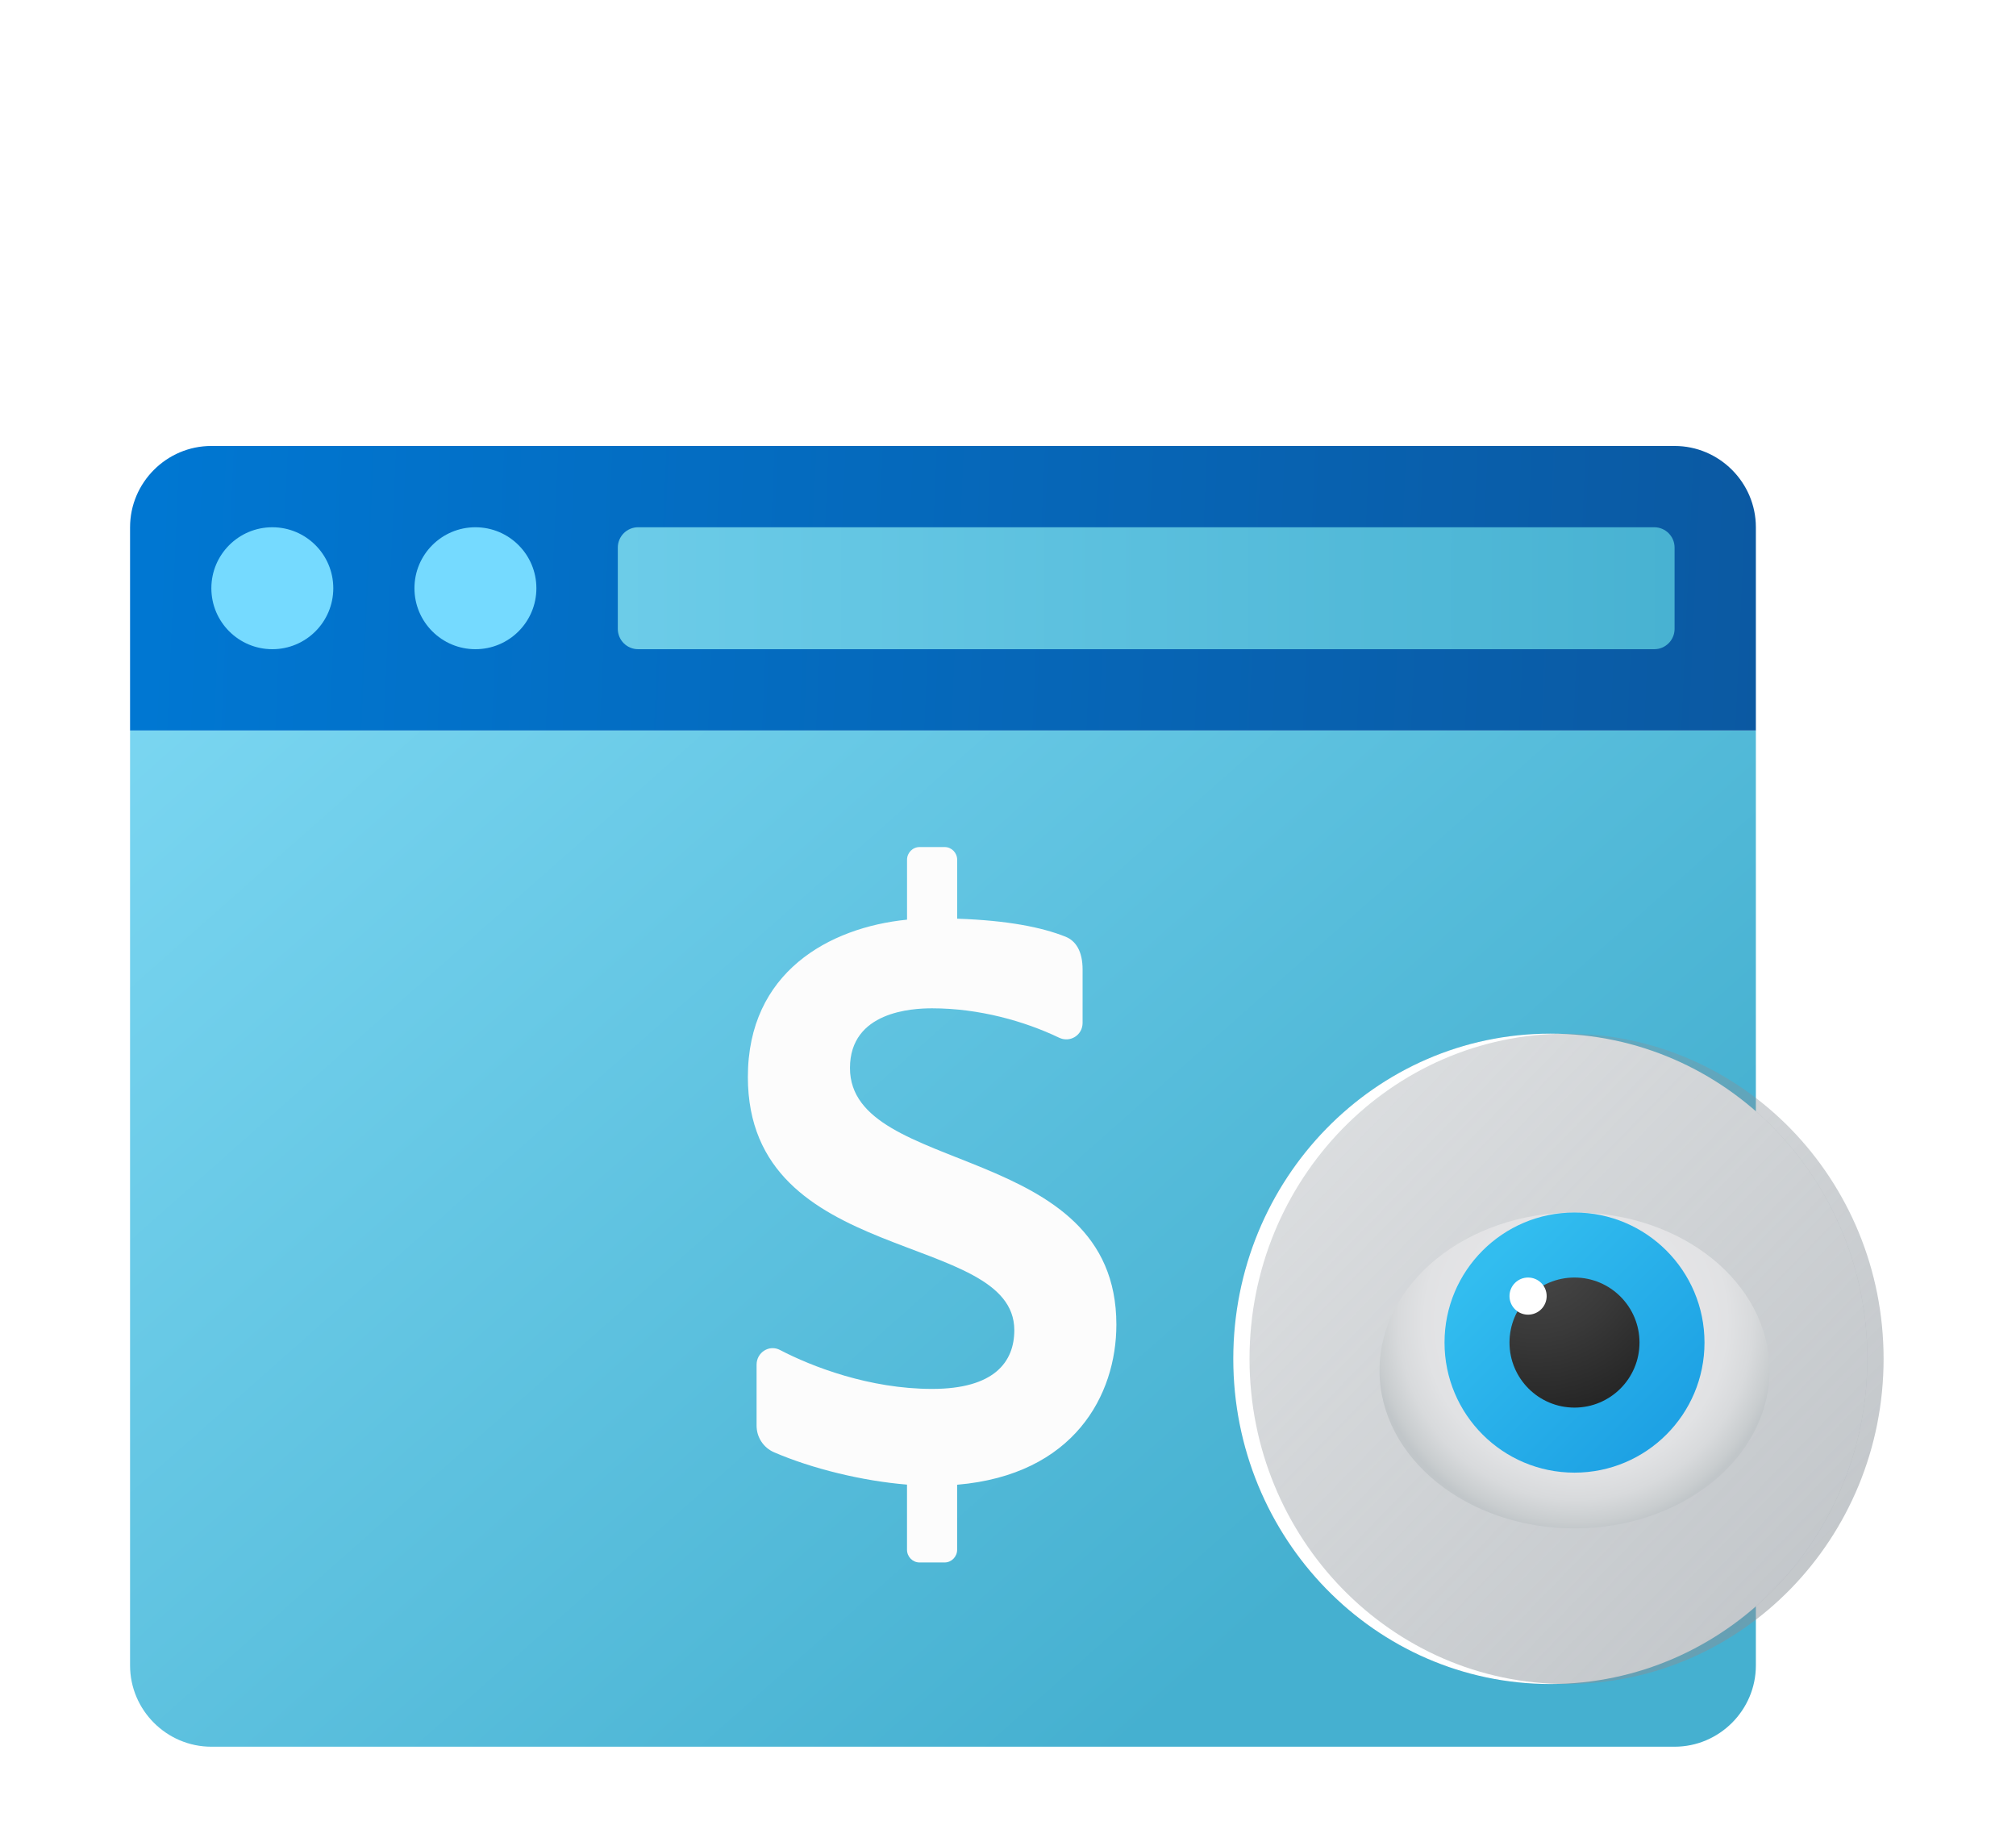 <svg width="62" height="56" viewBox="0 0 62 56" fill="none" xmlns="http://www.w3.org/2000/svg">
<g id="sales-visible">
<g id="Group 22">
<g id="sales-visible_2">
<g id="sales" filter="url(#filter0_bd_32_864)">
<g id="sales_2" filter="url(#filter1_bd_32_864)">
<path d="M4 43.214V14.464H54V43.214C54 44.589 52.875 45.714 51.5 45.714H6.5C5.125 45.714 4 44.589 4 43.214Z" fill="url(#paint0_linear_32_864)"/>
<path d="M54 8.214V14.464H4V8.214C4 6.839 5.125 5.714 6.5 5.714H51.5C52.875 5.714 54 6.839 54 8.214Z" fill="url(#paint1_linear_32_864)"/>
<path d="M19.625 11.964H50.875C51.22 11.964 51.5 11.684 51.5 11.339V8.839C51.5 8.494 51.22 8.214 50.875 8.214H19.625C19.28 8.214 19 8.494 19 8.839V11.339C19 11.684 19.28 11.964 19.625 11.964Z" fill="url(#paint2_linear_32_864)"/>
<path d="M8.375 11.964C9.411 11.964 10.25 11.125 10.25 10.089C10.25 9.054 9.411 8.214 8.375 8.214C7.34 8.214 6.5 9.054 6.5 10.089C6.5 11.125 7.34 11.964 8.375 11.964Z" fill="url(#paint3_linear_32_864)"/>
<path d="M14.621 11.964C15.657 11.964 16.496 11.125 16.496 10.089C16.496 9.054 15.657 8.214 14.621 8.214C13.586 8.214 12.746 9.054 12.746 10.089C12.746 11.125 13.586 11.964 14.621 11.964Z" fill="url(#paint4_linear_32_864)"/>
<path d="M34.333 32.734C34.333 27.079 26.14 28.184 26.14 24.843C26.14 23.098 28.064 23.007 28.666 23.007C30.113 23.007 31.508 23.402 32.572 23.911C32.908 24.072 33.294 23.834 33.294 23.457V21.811C33.294 21.259 33.09 20.932 32.765 20.803C32.035 20.514 30.987 20.304 29.437 20.251V18.44C29.437 18.224 29.264 18.048 29.052 18.048H28.281C28.068 18.048 27.895 18.224 27.895 18.44V20.281C25.492 20.521 23 21.902 23 25.118C23 30.979 31.194 29.818 31.194 32.905C31.194 33.875 30.586 34.711 28.667 34.711C26.739 34.711 24.968 34.026 23.988 33.514C23.656 33.34 23.268 33.589 23.268 33.966V35.84C23.268 36.199 23.48 36.519 23.804 36.659C24.966 37.162 26.524 37.543 27.894 37.654V39.655C27.894 39.872 28.067 40.048 28.28 40.048H29.05C29.263 40.048 29.436 39.872 29.436 39.655V37.658C33.033 37.352 34.333 34.899 34.333 32.734Z" fill="#FCFCFC"/>
</g>
</g>
</g>
<g id="Hidden Frame">
<g id="Hidden Frame_2">
<g id="Visibile Frame">
<g id="visible">
<g id="Vector" filter="url(#filter2_bf_32_864)">
<path d="M57.429 41.786C57.429 47.308 53.063 51.786 47.679 51.786C42.294 51.786 37.928 47.308 37.928 41.786C37.928 36.263 42.294 31.786 47.679 31.786C53.063 31.786 57.429 36.263 57.429 41.786Z" fill="url(#paint5_radial_32_864)" fill-opacity="0.2"/>
<path d="M57.429 41.786C57.429 47.308 53.063 51.786 47.679 51.786C42.294 51.786 37.928 47.308 37.928 41.786C37.928 36.263 42.294 31.786 47.679 31.786C53.063 31.786 57.429 36.263 57.429 41.786Z" fill="white"/>
</g>
<g id="Group">
<path id="Vector_2" d="M57.928 41.786C57.928 47.308 53.563 51.786 48.178 51.786C42.794 51.786 38.428 47.308 38.428 41.786C38.428 36.263 42.794 31.786 48.178 31.786C53.563 31.786 57.928 36.263 57.928 41.786Z" fill="url(#paint6_linear_32_864)" fill-opacity="0.5"/>
</g>
<g id="Group_2">
<path id="Vector_3" d="M48.422 47C51.734 47 54.419 44.825 54.419 42.143C54.419 39.46 51.734 37.286 48.422 37.286C45.11 37.286 42.426 39.46 42.426 42.143C42.426 44.825 45.11 47 48.422 47Z" fill="url(#paint7_radial_32_864)"/>
<path id="Vector_4" d="M48.422 45.286C50.63 45.286 52.42 43.495 52.42 41.286C52.42 39.077 50.63 37.286 48.422 37.286C46.214 37.286 44.425 39.077 44.425 41.286C44.425 43.495 46.214 45.286 48.422 45.286Z" fill="url(#paint8_linear_32_864)"/>
<path id="Vector_5" d="M48.422 43.286C49.526 43.286 50.421 42.39 50.421 41.286C50.421 40.181 49.526 39.286 48.422 39.286C47.318 39.286 46.423 40.181 46.423 41.286C46.423 42.39 47.318 43.286 48.422 43.286Z" fill="url(#paint9_radial_32_864)"/>
<path id="Vector_6" d="M46.994 40.428C47.31 40.428 47.566 40.173 47.566 39.857C47.566 39.541 47.31 39.286 46.994 39.286C46.679 39.286 46.423 39.541 46.423 39.857C46.423 40.173 46.679 40.428 46.994 40.428Z" fill="white"/>
</g>
</g>
</g>
</g>
</g>
</g>
</g>
<defs>
<filter id="filter0_bd_32_864" x="0" y="1.714" width="58" height="52" filterUnits="userSpaceOnUse" color-interpolation-filters="sRGB">
<feFlood flood-opacity="0" result="BackgroundImageFix"/>
<feGaussianBlur in="BackgroundImageFix" stdDeviation="2"/>
<feComposite in2="SourceAlpha" operator="in" result="effect1_backgroundBlur_32_864"/>
<feColorMatrix in="SourceAlpha" type="matrix" values="0 0 0 0 0 0 0 0 0 0 0 0 0 0 0 0 0 0 127 0" result="hardAlpha"/>
<feOffset dy="4"/>
<feGaussianBlur stdDeviation="2"/>
<feComposite in2="hardAlpha" operator="out"/>
<feColorMatrix type="matrix" values="0 0 0 0 0.857 0 0 0 0 0.887 0 0 0 0 0.897 0 0 0 1 0"/>
<feBlend mode="normal" in2="effect1_backgroundBlur_32_864" result="effect2_dropShadow_32_864"/>
<feBlend mode="normal" in="SourceGraphic" in2="effect2_dropShadow_32_864" result="shape"/>
</filter>
<filter id="filter1_bd_32_864" x="0" y="1.714" width="58" height="52" filterUnits="userSpaceOnUse" color-interpolation-filters="sRGB">
<feFlood flood-opacity="0" result="BackgroundImageFix"/>
<feGaussianBlur in="BackgroundImageFix" stdDeviation="2"/>
<feComposite in2="SourceAlpha" operator="in" result="effect1_backgroundBlur_32_864"/>
<feColorMatrix in="SourceAlpha" type="matrix" values="0 0 0 0 0 0 0 0 0 0 0 0 0 0 0 0 0 0 127 0" result="hardAlpha"/>
<feOffset dy="4"/>
<feGaussianBlur stdDeviation="2"/>
<feComposite in2="hardAlpha" operator="out"/>
<feColorMatrix type="matrix" values="0 0 0 0 1 0 0 0 0 1 0 0 0 0 1 0 0 0 0.25 0"/>
<feBlend mode="normal" in2="effect1_backgroundBlur_32_864" result="effect2_dropShadow_32_864"/>
<feBlend mode="normal" in="SourceGraphic" in2="effect2_dropShadow_32_864" result="shape"/>
</filter>
<filter id="filter2_bf_32_864" x="33.928" y="27.786" width="27.5" height="28" filterUnits="userSpaceOnUse" color-interpolation-filters="sRGB">
<feFlood flood-opacity="0" result="BackgroundImageFix"/>
<feGaussianBlur in="BackgroundImageFix" stdDeviation="2"/>
<feComposite in2="SourceAlpha" operator="in" result="effect1_backgroundBlur_32_864"/>
<feBlend mode="normal" in="SourceGraphic" in2="effect1_backgroundBlur_32_864" result="shape"/>
<feGaussianBlur stdDeviation="2" result="effect2_foregroundBlur_32_864"/>
</filter>
<linearGradient id="paint0_linear_32_864" x1="15.85" y1="0.263" x2="46.667" y2="35.09" gradientUnits="userSpaceOnUse">
<stop stop-color="#7DD8F3"/>
<stop offset="1" stop-color="#45B0D0"/>
</linearGradient>
<linearGradient id="paint1_linear_32_864" x1="4.768" y1="4.234" x2="54.552" y2="6.449" gradientUnits="userSpaceOnUse">
<stop stop-color="#0077D2"/>
<stop offset="1" stop-color="#0B59A2"/>
</linearGradient>
<linearGradient id="paint2_linear_32_864" x1="4" y1="25.714" x2="54" y2="25.714" gradientUnits="userSpaceOnUse">
<stop stop-color="#7DD8F3"/>
<stop offset="1" stop-color="#45B0D0"/>
</linearGradient>
<linearGradient id="paint3_linear_32_864" x1="16.517" y1="11.261" x2="31.981" y2="39.223" gradientUnits="userSpaceOnUse">
<stop stop-color="#75DAFF"/>
<stop offset="1" stop-color="#49BEF1"/>
</linearGradient>
<linearGradient id="paint4_linear_32_864" x1="16.517" y1="11.261" x2="31.981" y2="39.223" gradientUnits="userSpaceOnUse">
<stop stop-color="#75DAFF"/>
<stop offset="1" stop-color="#49BEF1"/>
</linearGradient>
<radialGradient id="paint5_radial_32_864" cx="0" cy="0" r="1" gradientUnits="userSpaceOnUse" gradientTransform="translate(47.679 41.786) rotate(45.725) scale(9.876 9.873)">
<stop stop-color="#64717C" stop-opacity="0.19"/>
<stop offset="1" stop-color="#64717C"/>
</radialGradient>
<linearGradient id="paint6_linear_32_864" x1="41.284" y1="34.715" x2="55.422" y2="48.499" gradientUnits="userSpaceOnUse">
<stop stop-color="#889097" stop-opacity="0.62"/>
<stop offset="1" stop-color="#889097"/>
</linearGradient>
<radialGradient id="paint7_radial_32_864" cx="0" cy="0" r="1" gradientUnits="userSpaceOnUse" gradientTransform="translate(48.462 40.62) scale(6.363 6.443)">
<stop offset="0.55" stop-color="#E4E4E6"/>
<stop offset="0.73" stop-color="#E1E2E4"/>
<stop offset="0.854" stop-color="#D8DADC"/>
<stop offset="0.961" stop-color="#C9CDCF"/>
<stop offset="1" stop-color="#C1C6C9"/>
</radialGradient>
<linearGradient id="paint8_linear_32_864" x1="45.878" y1="38.74" x2="51.042" y2="43.901" gradientUnits="userSpaceOnUse">
<stop stop-color="#32BDEF"/>
<stop offset="1" stop-color="#1EA2E4"/>
</linearGradient>
<radialGradient id="paint9_radial_32_864" cx="0" cy="0" r="1" gradientUnits="userSpaceOnUse" gradientTransform="translate(47.245 38.359) scale(5.188 5.191)">
<stop stop-color="#4B4B4B"/>
<stop offset="0.531" stop-color="#393939"/>
<stop offset="1" stop-color="#252525"/>
</radialGradient>
</defs>
</svg>
